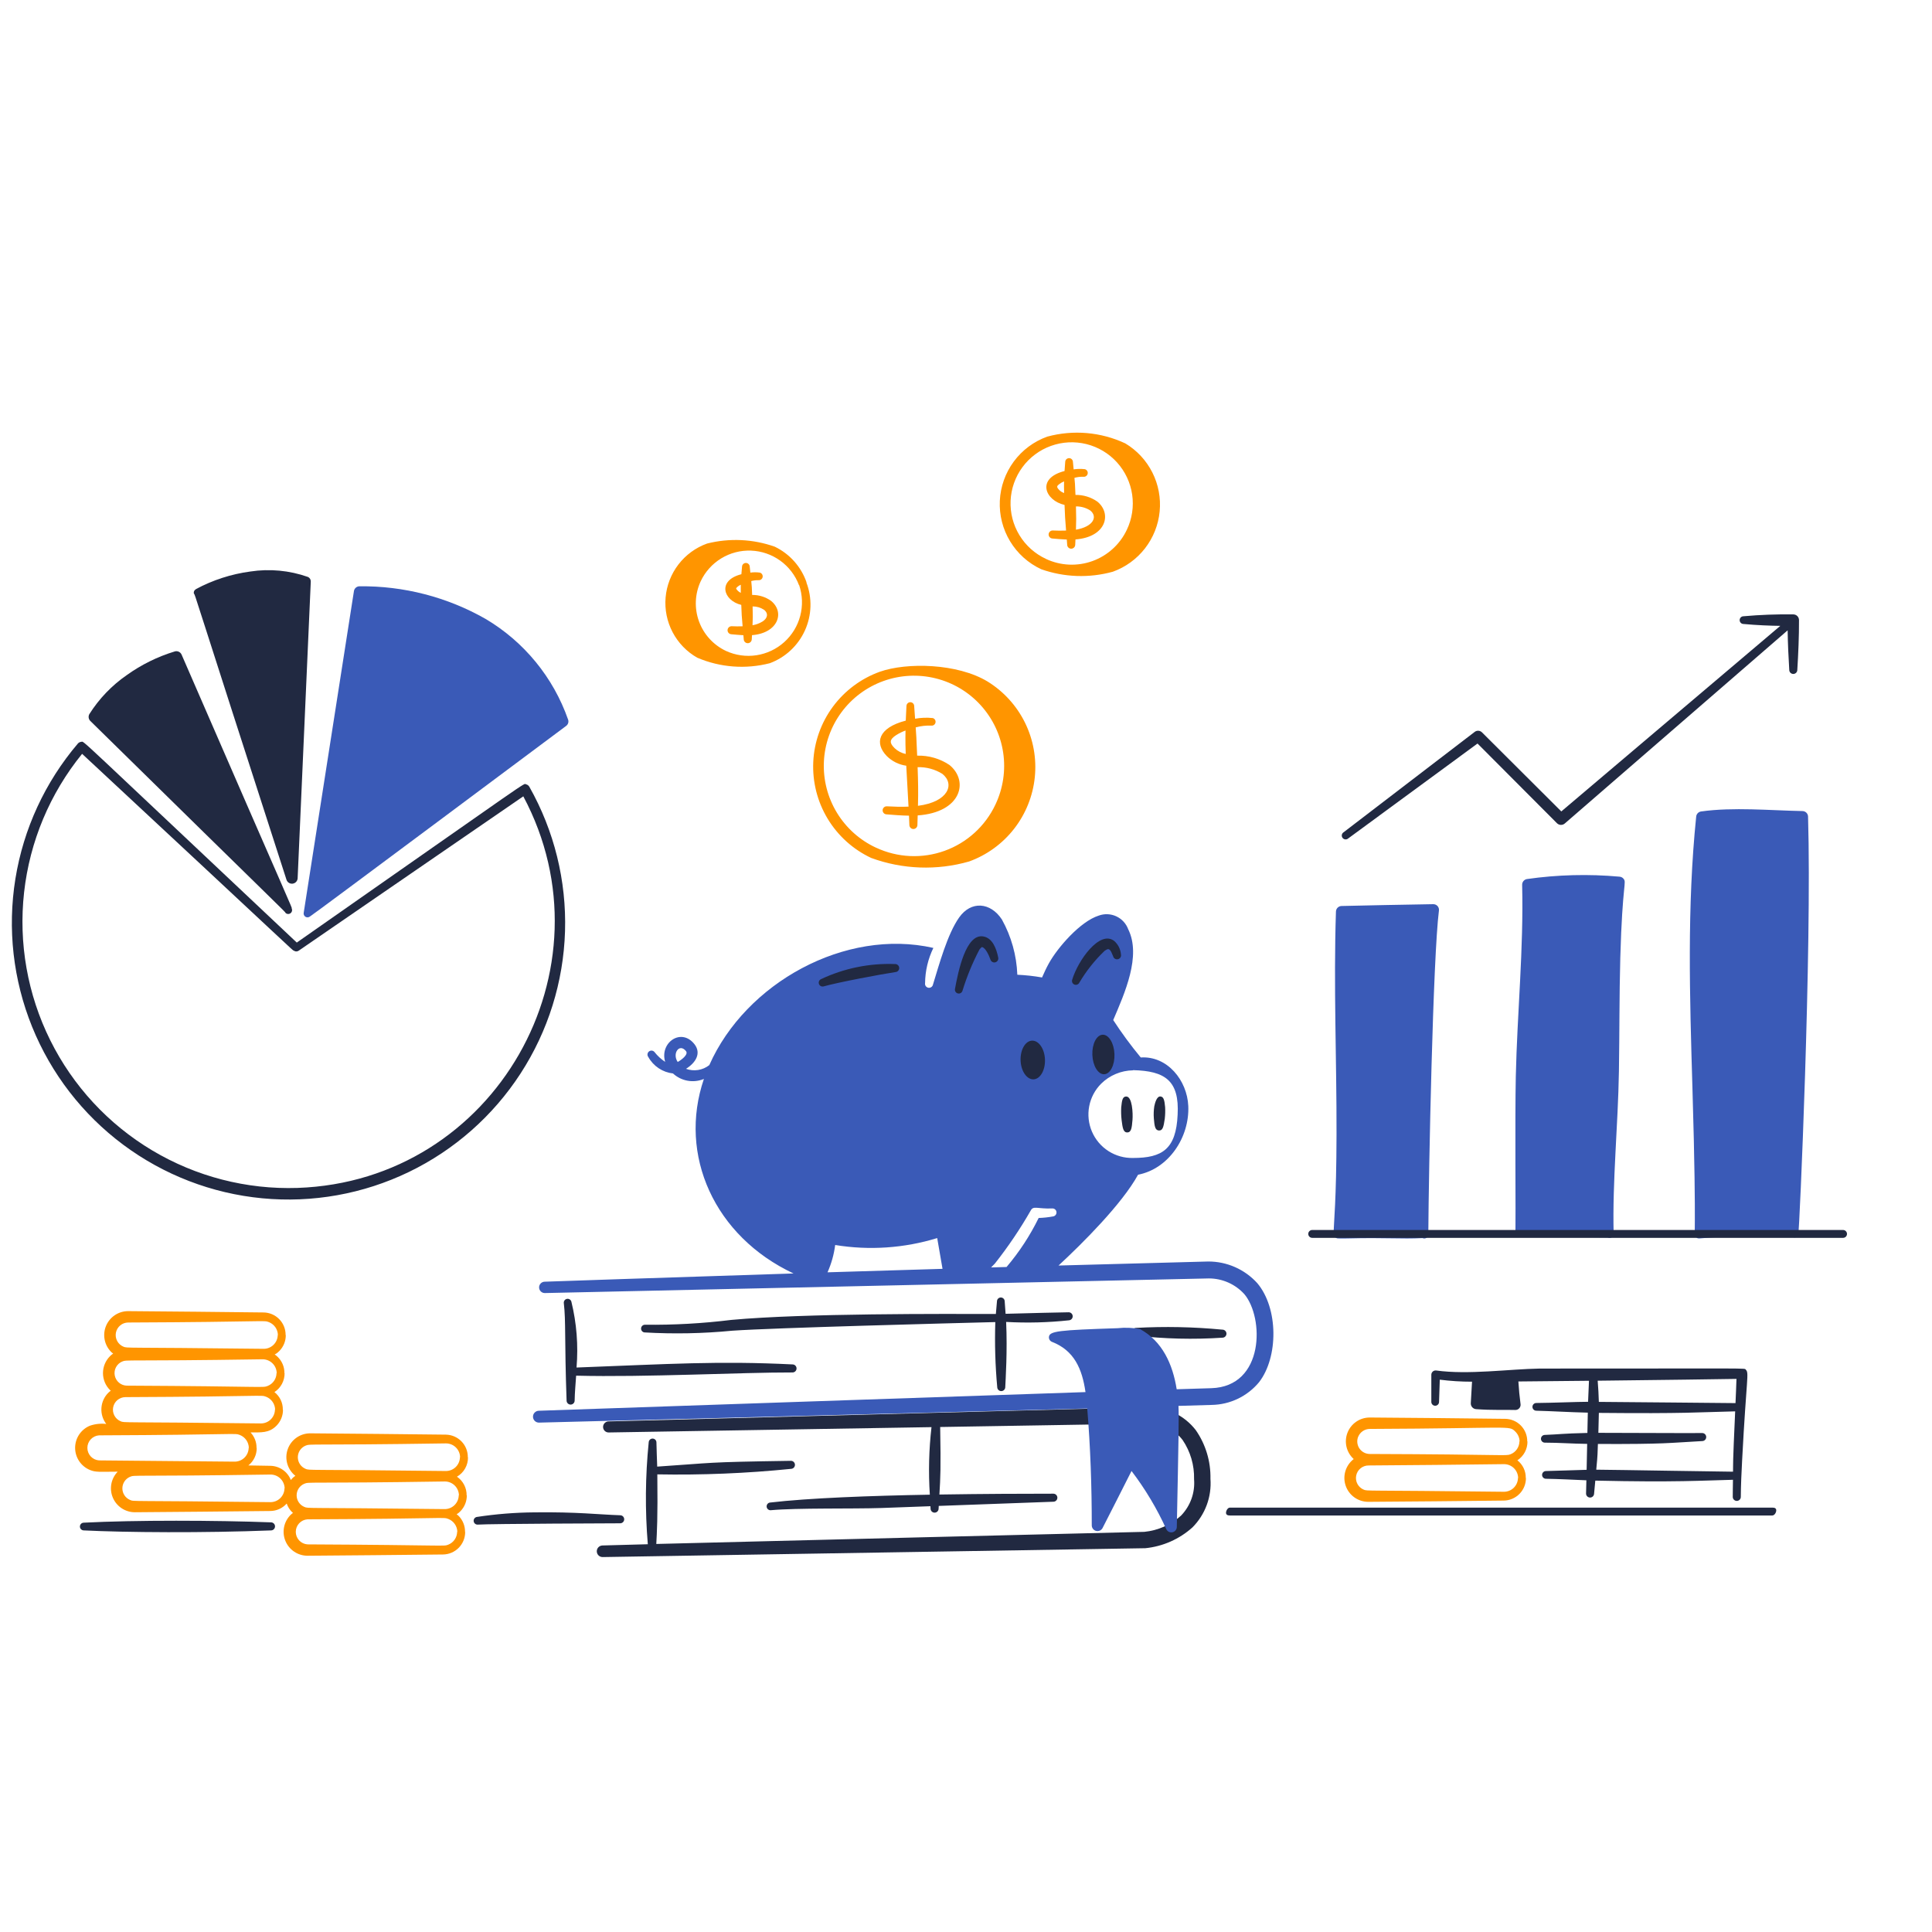 <svg width="616" height="616" viewBox="0 0 616 616" fill="none" xmlns="http://www.w3.org/2000/svg">
<path d="M362.144 425.841C371.314 426.898 380.561 427.122 389.772 426.509C390.112 426.507 390.437 426.37 390.676 426.128C390.915 425.887 391.048 425.56 391.046 425.22C391.043 424.88 390.907 424.555 390.665 424.316C390.423 424.078 390.096 423.945 389.757 423.947C380.585 423.065 371.36 422.878 362.16 423.386C361.852 423.411 361.565 423.55 361.356 423.776C361.146 424.002 361.028 424.298 361.026 424.606C361.024 424.915 361.138 425.212 361.345 425.441C361.552 425.67 361.837 425.812 362.144 425.841Z" fill="#212941"/>
<path d="M456.98 288.288C451.128 288.377 431.607 288.75 427.72 288.87C427.257 288.885 426.817 289.075 426.489 289.402C426.162 289.729 425.971 290.169 425.955 290.632C425.173 314.502 426.196 337.71 426.137 361.681C426.088 383.288 425.275 389.093 425.213 393.387C425.209 393.768 425.353 394.137 425.616 394.413C425.879 394.69 426.239 394.853 426.621 394.868C427.622 394.899 428.616 394.893 429.614 394.868C442.147 394.542 446.52 395.118 453.555 394.754C453.75 394.85 453.966 394.894 454.183 394.883C454.399 394.872 454.61 394.807 454.794 394.693C454.979 394.579 455.131 394.42 455.238 394.231C455.344 394.042 455.401 393.829 455.403 393.612C455.526 372.742 456.897 305.253 458.791 290.308C458.823 290.053 458.8 289.794 458.724 289.548C458.647 289.303 458.519 289.076 458.347 288.885C458.175 288.693 457.964 288.541 457.728 288.438C457.493 288.335 457.237 288.284 456.98 288.288Z" fill="#3A5AB7"/>
<path d="M517.607 280.135C517.449 279.952 517.255 279.803 517.037 279.697C516.82 279.591 516.583 279.531 516.341 279.519C506.506 278.627 496.601 278.883 486.825 280.28C486.395 280.357 486.007 280.586 485.731 280.925C485.455 281.264 485.31 281.691 485.322 282.128C485.828 302.41 483.739 323.12 483.299 343.214C483.012 356.341 483.299 389.17 483.188 392.438C483.102 395.13 489.114 394.191 493.592 394.32C496.201 394.397 508.86 394.508 512.574 394.536C512.772 394.649 512.996 394.707 513.224 394.705C513.451 394.703 513.674 394.641 513.87 394.524C514.065 394.408 514.227 394.241 514.337 394.042C514.447 393.842 514.502 393.617 514.496 393.39C514.068 376.592 515.891 359.011 516.178 341.581C516.375 329.508 516.286 317.465 516.615 305.425C517.274 281.327 518.747 281.46 517.607 280.135Z" fill="#3A5AB7"/>
<path d="M576.481 260.343C576.466 259.881 576.275 259.443 575.946 259.118C575.617 258.794 575.175 258.608 574.713 258.6C564.383 258.406 552.617 257.288 542.373 258.729C541.97 258.786 541.597 258.977 541.315 259.271C541.032 259.564 540.856 259.944 540.815 260.349C537.867 289.224 538.754 317.853 539.62 346.934C541.114 396.997 539.78 393.473 540.763 394.446C542.09 395.762 540.883 393.47 572.105 394.508V394.56C572.269 394.564 572.433 394.534 572.586 394.474C572.74 394.414 572.88 394.324 572.998 394.209C573.117 394.095 573.211 393.958 573.277 393.807C573.342 393.656 573.377 393.493 573.38 393.328C573.697 393.338 577.744 302.823 576.481 260.343Z" fill="#3A5AB7"/>
<path d="M573.595 197.714C573.595 197.475 573.548 197.238 573.456 197.017C573.365 196.796 573.23 196.595 573.061 196.426C572.892 196.257 572.691 196.123 572.469 196.032C572.248 195.941 572.011 195.894 571.772 195.894C566.476 195.819 561.179 196.017 555.904 196.489C555.577 196.489 555.263 196.618 555.032 196.849C554.801 197.08 554.672 197.394 554.672 197.721C554.672 198.047 554.801 198.361 555.032 198.592C555.263 198.823 555.577 198.953 555.904 198.953C560.336 199.353 564.321 199.51 567.635 199.547C553.932 211.149 501.723 255.372 497.809 258.717L472.516 233.504C472.215 233.204 471.816 233.023 471.393 232.993C470.969 232.963 470.549 233.086 470.209 233.341L428.216 265.496C427.989 265.702 427.848 265.986 427.819 266.291C427.79 266.596 427.876 266.901 428.06 267.146C428.244 267.392 428.513 267.559 428.814 267.617C429.115 267.675 429.427 267.618 429.688 267.458C429.688 267.458 469.06 238.574 471.093 237.068L496.423 262.478C496.748 262.802 497.184 262.992 497.644 263.01C498.103 263.028 498.552 262.872 498.902 262.573L569.973 200.973C570.025 204.999 570.241 209.597 570.49 213.601C570.49 213.941 570.625 214.267 570.866 214.507C571.106 214.747 571.432 214.882 571.772 214.882C572.112 214.882 572.438 214.747 572.678 214.507C572.918 214.267 573.053 213.941 573.053 213.601C573.367 208.568 573.623 202.744 573.595 197.714Z" fill="#212941"/>
<path d="M418.381 394.677H587.643C587.975 394.677 588.294 394.545 588.529 394.31C588.764 394.075 588.896 393.756 588.896 393.424C588.896 393.091 588.764 392.772 588.529 392.537C588.294 392.302 587.975 392.17 587.643 392.17H418.381C418.049 392.17 417.73 392.302 417.495 392.537C417.26 392.772 417.128 393.091 417.128 393.424C417.128 393.756 417.26 394.075 417.495 394.31C417.73 394.545 418.049 394.677 418.381 394.677Z" fill="#212941"/>
<path d="M302.721 243.899C299.682 241.864 296.084 240.828 292.428 240.933C292.182 234.853 292.139 234.326 291.96 231.924C293.592 231.468 295.287 231.277 296.98 231.36C297.285 231.382 297.586 231.29 297.827 231.102C298.067 230.915 298.229 230.644 298.282 230.344C298.334 230.043 298.274 229.734 298.111 229.475C297.949 229.217 297.696 229.028 297.402 228.946C295.523 228.746 293.625 228.819 291.766 229.161C291.664 227.818 291.553 226.472 291.479 225.126C291.479 224.8 291.35 224.486 291.119 224.255C290.888 224.024 290.574 223.894 290.247 223.894C289.921 223.894 289.607 224.024 289.376 224.255C289.145 224.486 289.015 224.8 289.015 225.126C288.935 226.666 288.855 228.206 288.791 229.765C279.892 232.069 278.796 237.006 282.738 241.059C284.421 242.732 286.601 243.813 288.951 244.139C289.148 247.835 289.453 253.034 289.675 257.186C287.334 257.288 284.984 257.211 282.788 257.088C282.448 257.065 282.114 257.178 281.857 257.401C281.601 257.625 281.445 257.942 281.422 258.281C281.399 258.62 281.512 258.955 281.736 259.211C281.959 259.467 282.276 259.624 282.615 259.647C284.913 259.829 287.368 260.038 289.825 260.066C289.887 261.326 289.93 262.367 289.946 263.038C289.946 263.378 290.081 263.704 290.321 263.944C290.561 264.184 290.887 264.319 291.227 264.319C291.567 264.319 291.893 264.184 292.133 263.944C292.373 263.704 292.508 263.378 292.508 263.038C292.527 262.019 292.564 261.005 292.594 259.989C306.541 259.028 309.002 249.009 302.721 243.899ZM285.264 238.568C283.65 236.969 283.388 235.882 285.806 234.336C286.726 233.766 287.701 233.29 288.717 232.916C288.717 233.276 288.612 235.956 288.784 240.397C287.463 240.127 286.244 239.494 285.264 238.568ZM292.681 256.927C292.804 252.397 292.742 249.28 292.57 244.607C295.347 244.525 298.088 245.263 300.448 246.73C304.551 249.997 302.373 255.686 292.681 256.927Z" fill="#FF9500"/>
<path d="M245.864 191.594C244.102 190.332 241.983 189.664 239.815 189.688C239.698 187.018 239.744 187.359 239.532 185.271C240.284 185.062 241.064 184.967 241.845 184.988C242.151 185.014 242.457 184.924 242.701 184.736C242.944 184.548 243.109 184.275 243.162 183.972C243.215 183.669 243.152 183.357 242.987 183.097C242.821 182.838 242.564 182.65 242.267 182.57C241.265 182.431 240.25 182.431 239.248 182.57C239.18 181.954 239.107 181.338 239.051 180.722C239.051 180.395 238.921 180.082 238.69 179.851C238.459 179.62 238.146 179.49 237.819 179.49C237.492 179.49 237.179 179.62 236.948 179.851C236.717 180.082 236.587 180.395 236.587 180.722C236.517 181.511 236.45 182.298 236.384 183.084C228.588 185.071 230.621 191.49 236.347 192.866C236.489 196.131 236.452 196.196 236.778 199.686C235.598 199.732 234.428 199.719 233.319 199.667C232.983 199.65 232.655 199.766 232.403 199.989C232.152 200.212 231.998 200.525 231.976 200.86C231.953 201.196 232.063 201.527 232.282 201.782C232.501 202.037 232.812 202.195 233.147 202.224C234.379 202.334 235.7 202.464 237.021 202.532C237.058 202.95 237.101 203.372 237.132 203.794C237.132 204.134 237.267 204.46 237.508 204.7C237.748 204.941 238.074 205.076 238.414 205.076C238.753 205.076 239.079 204.941 239.32 204.7C239.56 204.46 239.695 204.134 239.695 203.794L239.769 202.513C248.029 201.882 250.352 195.272 245.864 191.594ZM235.287 188.41C234.502 187.646 234.718 187.553 234.868 187.366C235.243 186.971 235.695 186.656 236.196 186.442C236.171 187.304 236.196 188.166 236.196 189.026C235.861 188.873 235.554 188.665 235.287 188.41ZM243.111 198.17C242.136 198.76 241.058 199.162 239.935 199.353C240.04 196.904 240.049 196.464 239.96 193.353C241.248 193.343 242.511 193.711 243.591 194.413C245.168 195.672 244.641 197.2 243.111 198.17Z" fill="#FF9500"/>
<path d="M349.888 159.938C347.844 158.505 345.399 157.756 342.903 157.801C342.73 153.655 342.749 154.225 342.573 152.358C343.519 152.089 344.502 151.973 345.484 152.016C345.791 152.042 346.096 151.952 346.34 151.764C346.584 151.576 346.748 151.304 346.801 151.001C346.854 150.697 346.791 150.385 346.626 150.126C346.46 149.866 346.203 149.678 345.906 149.599C344.713 149.461 343.508 149.481 342.321 149.657C342.241 148.875 342.157 148.096 342.096 147.307C342.096 146.98 341.966 146.667 341.735 146.436C341.504 146.205 341.191 146.075 340.864 146.075C340.537 146.075 340.224 146.205 339.993 146.436C339.762 146.667 339.632 146.98 339.632 147.307C339.561 148.268 339.487 149.223 339.419 150.181C330.247 152.54 333.259 159.618 339.419 160.988C339.589 164.992 339.558 165.011 339.909 169.163C338.471 169.218 337.038 169.209 335.689 169.141C335.354 169.124 335.025 169.24 334.773 169.463C334.522 169.686 334.369 169.999 334.346 170.335C334.323 170.67 334.433 171.001 334.652 171.256C334.871 171.511 335.182 171.669 335.517 171.698C336.992 171.824 338.557 171.972 340.137 172.027C340.177 172.575 340.226 173.121 340.26 173.669C340.26 174.009 340.395 174.335 340.635 174.575C340.876 174.815 341.202 174.95 341.541 174.95C341.881 174.95 342.207 174.815 342.447 174.575C342.688 174.335 342.823 174.009 342.823 173.669C342.853 173.108 342.878 172.551 342.906 171.993C352.734 171.248 354.567 163.77 349.888 159.938ZM337.781 156.279C336.746 155.266 337.011 154.949 337.59 154.471C338.1 154.063 338.664 153.726 339.265 153.47C339.228 154.838 339.247 155.565 339.29 157.2C338.722 157.009 338.203 156.695 337.771 156.279H337.781ZM343.054 168.889C343.155 165.987 343.161 165.057 343.054 161.466C344.668 161.438 346.256 161.888 347.615 162.759C350.085 164.74 348.604 167.931 343.044 168.889H343.054Z" fill="#FF9500"/>
<path d="M314.878 217.297C305.278 211.476 289.117 211.137 280.493 214.189C274.512 216.352 269.306 220.239 265.534 225.36C261.762 230.481 259.593 236.605 259.301 242.959C259.01 249.312 260.609 255.609 263.896 261.054C267.184 266.499 272.012 270.846 277.77 273.547C287.801 277.22 298.739 277.614 309.008 274.671C314.666 272.615 319.631 269.006 323.333 264.258C327.034 259.51 329.322 253.814 329.935 247.825C330.548 241.836 329.461 235.795 326.797 230.396C324.134 224.996 320.003 220.456 314.878 217.297ZM279.307 270.273C274.139 267.875 269.801 263.995 266.842 259.126C263.883 254.258 262.437 248.62 262.688 242.928C262.938 237.237 264.874 231.748 268.25 227.158C271.626 222.569 276.289 219.085 281.647 217.151C287.006 215.216 292.818 214.916 298.347 216.291C303.876 217.665 308.872 220.651 312.701 224.869C316.53 229.088 319.02 234.349 319.854 239.985C320.688 245.621 319.829 251.377 317.385 256.524C314.154 263.392 308.329 268.696 301.189 271.272C294.05 273.849 286.179 273.486 279.307 270.264V270.273Z" fill="#FF9500"/>
<path d="M358.789 141.372C351.011 137.732 342.194 136.968 333.906 139.216C329.641 140.749 325.927 143.513 323.235 147.159C320.543 150.805 318.994 155.169 318.785 159.696C318.576 164.223 319.716 168.711 322.06 172.589C324.404 176.468 327.848 179.563 331.953 181.483C339.313 184.088 347.295 184.369 354.819 182.287C358.869 180.827 362.422 178.248 365.065 174.849C367.707 171.449 369.33 167.37 369.746 163.085C370.162 158.8 369.353 154.485 367.414 150.641C365.474 146.798 362.483 143.583 358.789 141.372ZM333.49 178.196C329.984 176.57 327.041 173.939 325.034 170.637C323.027 167.334 322.047 163.51 322.218 159.649C322.389 155.789 323.704 152.066 325.995 148.954C328.287 145.842 331.451 143.482 335.087 142.172C338.723 140.863 342.666 140.664 346.416 141.6C350.165 142.537 353.551 144.566 356.145 147.432C358.738 150.297 360.421 153.868 360.98 157.692C361.539 161.516 360.949 165.419 359.285 168.907C357.095 173.558 353.148 177.149 348.311 178.893C343.475 180.636 338.145 180.389 333.49 178.206V178.196Z" fill="#FF9500"/>
<path d="M257.109 185.702L257.161 185.684C256.307 183.214 254.972 180.937 253.234 178.985C251.496 177.033 249.389 175.444 247.034 174.31C240.092 171.854 232.578 171.504 225.437 173.305C221.822 174.609 218.656 176.922 216.314 179.969C213.973 183.016 212.553 186.67 212.223 190.499C211.893 194.328 212.667 198.171 214.453 201.573C216.239 204.976 218.963 207.796 222.302 209.699C229.613 212.823 237.752 213.441 245.451 211.457C247.914 210.54 250.171 209.145 252.092 207.351C254.013 205.558 255.56 203.402 256.644 201.008C257.728 198.614 258.327 196.028 258.407 193.402C258.486 190.775 258.045 188.158 257.109 185.702ZM231.477 207.546C227.471 205.662 224.373 202.269 222.861 198.107C221.349 193.946 221.545 189.356 223.408 185.339C224.83 182.309 227.113 179.765 229.973 178.025C232.833 176.286 236.143 175.429 239.487 175.56C242.832 175.692 246.064 176.806 248.779 178.765C251.493 180.723 253.57 183.438 254.75 186.571L254.802 186.553C255.873 189.715 255.993 193.122 255.149 196.352C254.304 199.582 252.532 202.493 250.05 204.727C247.568 206.96 244.487 208.418 241.186 208.919C237.885 209.42 234.51 208.942 231.477 207.546Z" fill="#FF9500"/>
<path d="M252.723 435.032C229.029 433.87 213.811 434.887 183.824 436.023C184.415 428.975 183.858 421.878 182.176 415.008C182.092 414.713 181.901 414.459 181.639 414.297C181.378 414.136 181.066 414.077 180.763 414.134C180.461 414.191 180.191 414.358 180.007 414.604C179.822 414.849 179.735 415.155 179.764 415.461C180.46 421.353 179.955 426.94 180.654 446.631C180.674 446.96 180.819 447.27 181.06 447.495C181.302 447.72 181.62 447.843 181.95 447.84C182.28 447.836 182.596 447.706 182.833 447.476C183.069 447.245 183.208 446.933 183.22 446.603C183.257 443.954 183.528 441.296 183.694 438.62C205.63 439.183 236.67 437.542 252.656 437.594C252.995 437.603 253.325 437.477 253.571 437.243C253.818 437.009 253.962 436.686 253.971 436.347C253.98 436.007 253.853 435.677 253.619 435.431C253.385 435.184 253.063 435.04 252.723 435.032Z" fill="#212941"/>
<path d="M340.699 418.409C339.251 418.409 326.749 418.717 320.623 418.892C320.525 417.574 320.42 416.259 320.337 414.938C320.34 414.611 320.214 414.296 319.986 414.062C319.757 413.829 319.445 413.695 319.119 413.692C318.792 413.688 318.477 413.814 318.243 414.043C318.01 414.271 317.876 414.583 317.873 414.91C317.756 416.259 317.632 417.605 317.522 418.951C301.114 418.926 256.538 418.695 233.188 420.839C224.038 421.97 214.823 422.484 205.604 422.379C205.296 422.386 205.002 422.508 204.78 422.721C204.558 422.933 204.424 423.222 204.403 423.529C204.383 423.835 204.478 424.139 204.67 424.379C204.862 424.62 205.136 424.779 205.44 424.827C214.783 425.37 224.154 425.188 233.468 424.282C247.128 423.34 303.692 421.886 317.343 421.532C317.124 428.453 317.329 435.38 317.959 442.276C317.963 442.615 318.103 442.94 318.346 443.177C318.59 443.414 318.917 443.544 319.257 443.54C319.597 443.535 319.921 443.396 320.158 443.153C320.395 442.909 320.526 442.582 320.521 442.242C320.617 439.975 321.23 430.723 320.796 421.483C327.495 421.859 334.215 421.685 340.886 420.962C341.215 420.924 341.515 420.76 341.726 420.506C341.936 420.251 342.04 419.925 342.016 419.595C341.992 419.266 341.841 418.959 341.596 418.737C341.35 418.516 341.029 418.399 340.699 418.409Z" fill="#212941"/>
<path d="M381.267 455.985C379.5 453.697 377.23 451.846 374.634 450.575C372.037 449.303 369.183 448.645 366.292 448.651L194.074 453.2C193.837 453.197 193.602 453.241 193.382 453.33C193.162 453.42 192.963 453.553 192.796 453.721C192.629 453.889 192.497 454.089 192.409 454.309C192.321 454.529 192.278 454.765 192.283 455.002C192.288 455.239 192.341 455.473 192.438 455.689C192.535 455.905 192.675 456.1 192.849 456.261C193.023 456.422 193.228 456.546 193.451 456.626C193.674 456.706 193.911 456.741 194.148 456.727L296.999 455.03C296.176 462.178 295.999 469.385 296.469 476.565C277.681 476.904 257.969 477.609 245.436 479.082C245.132 479.139 244.861 479.308 244.676 479.556C244.491 479.804 244.407 480.113 244.439 480.421C244.471 480.728 244.618 481.013 244.85 481.217C245.082 481.421 245.383 481.531 245.692 481.524C254.113 480.748 271.952 481.121 280.97 480.813L296.663 480.24C296.663 480.505 296.688 480.745 296.703 481.013C296.703 481.353 296.838 481.679 297.078 481.919C297.318 482.159 297.644 482.294 297.984 482.294C298.324 482.294 298.65 482.159 298.89 481.919C299.13 481.679 299.265 481.353 299.265 481.013C299.265 480.705 299.296 480.434 299.312 480.147L335.862 478.811C336.202 478.808 336.527 478.67 336.765 478.428C337.003 478.185 337.135 477.858 337.133 477.519C337.13 477.179 336.992 476.854 336.75 476.616C336.507 476.377 336.18 476.245 335.84 476.248C326.785 476.248 313.529 476.291 299.521 476.516C299.851 470.904 300.002 468.397 299.768 454.987L366.477 453.884C368.527 453.898 370.547 454.38 372.384 455.291C374.22 456.203 375.825 457.521 377.076 459.145C379.559 462.821 380.832 467.181 380.716 471.616C380.892 473.74 380.611 475.876 379.893 477.883C379.174 479.889 378.035 481.719 376.552 483.249C373.312 486.171 369.223 487.98 364.882 488.414C363.123 488.451 229.442 491.731 209.252 492.279C209.443 488.546 209.745 484.358 209.582 470.088C223.834 470.347 238.089 469.759 252.271 468.326C252.602 468.303 252.911 468.153 253.134 467.906C253.356 467.66 253.474 467.337 253.463 467.005C253.451 466.673 253.312 466.359 253.074 466.128C252.835 465.897 252.516 465.767 252.185 465.767C223.849 466.192 228.182 466.383 209.545 467.615C209.471 465.058 209.336 462.52 209.299 459.967C209.314 459.64 209.198 459.321 208.978 459.079C208.758 458.838 208.45 458.693 208.124 458.678C207.797 458.663 207.478 458.778 207.236 458.999C206.994 459.219 206.85 459.526 206.835 459.853C205.747 470.659 205.652 481.542 206.548 492.366L192.091 492.76C191.848 492.765 191.609 492.817 191.386 492.915C191.164 493.012 190.963 493.152 190.795 493.327C190.627 493.502 190.495 493.709 190.406 493.935C190.318 494.161 190.275 494.402 190.28 494.645C190.285 494.888 190.337 495.127 190.434 495.349C190.532 495.572 190.672 495.773 190.847 495.941C191.022 496.109 191.229 496.241 191.455 496.329C191.681 496.418 191.922 496.461 192.165 496.456L365.184 493.632C370.769 493.069 376.03 490.743 380.205 486.991C382.216 484.968 383.77 482.537 384.759 479.861C385.749 477.185 386.151 474.328 385.94 471.483C386.056 465.954 384.421 460.529 381.267 455.985Z" fill="#212941"/>
<path d="M26.713 487.955C39.957 488.62 65.072 488.805 86.465 487.955C86.795 487.939 87.105 487.797 87.333 487.558C87.56 487.319 87.687 487.002 87.687 486.672C87.687 486.343 87.56 486.025 87.333 485.787C87.105 485.548 86.795 485.406 86.465 485.389C68.934 484.727 43.102 484.644 26.713 485.491C26.552 485.491 26.392 485.523 26.242 485.585C26.093 485.647 25.957 485.738 25.842 485.852C25.728 485.966 25.637 486.102 25.575 486.252C25.513 486.401 25.481 486.561 25.481 486.723C25.481 486.885 25.513 487.045 25.575 487.195C25.637 487.344 25.728 487.48 25.842 487.594C25.957 487.709 26.093 487.799 26.242 487.861C26.392 487.923 26.552 487.955 26.713 487.955Z" fill="#212941"/>
<path d="M392.146 483.2H565.063C565.771 483.2 566.341 482.276 566.338 481.558C566.335 480.84 565.759 480.686 565.051 480.689H392.136C391.459 480.689 390.904 481.657 390.904 482.334C390.904 483.012 391.468 483.203 392.146 483.2Z" fill="#212941"/>
<path d="M94.627 300.528C172.08 246.4 166.681 249.834 167.744 250.078C167.957 250.127 168.158 250.22 168.334 250.351C168.51 250.482 168.657 250.648 168.766 250.838C176.706 264.879 180.644 280.828 180.151 296.95C179.659 313.072 174.755 328.751 165.972 342.281C157.19 355.81 144.866 366.673 130.341 373.687C115.816 380.7 99.645 383.597 83.589 382.061C67.532 380.525 52.204 374.616 39.272 364.976C26.339 355.335 16.298 342.334 10.24 327.385C4.182 312.436 2.339 296.112 4.911 280.188C7.484 264.265 14.374 249.351 24.831 237.071C24.97 236.91 25.138 236.779 25.328 236.685C25.517 236.591 25.723 236.536 25.934 236.522C26.978 236.464 22.515 232.632 94.627 300.528ZM26.18 240.354C15.907 252.992 9.485 268.318 7.682 284.505C5.878 300.692 8.769 317.056 16.009 331.646C23.249 346.235 34.533 358.434 48.515 366.787C62.497 375.14 78.586 379.295 94.865 378.757C157.934 376.601 196.166 308.841 166.85 253.906L95.197 303.146C94.954 303.306 94.666 303.381 94.376 303.36C94.086 303.34 93.81 303.224 93.593 303.032C93.593 303.343 94.735 304.135 26.18 240.354Z" fill="#212941"/>
<path d="M90.989 291.02C91.193 291.241 91.471 291.38 91.77 291.41C92.069 291.44 92.369 291.36 92.613 291.185C92.857 291.01 93.029 290.751 93.096 290.458C93.162 290.165 93.12 289.858 92.976 289.594C93.284 289.594 93.783 291.334 57.892 208.704C57.712 208.299 57.39 207.974 56.987 207.791C56.584 207.607 56.128 207.578 55.705 207.709C50.229 209.375 45.062 211.925 40.41 215.258C35.639 218.558 31.583 222.787 28.487 227.692C28.294 228.039 28.219 228.439 28.275 228.833C28.33 229.226 28.513 229.59 28.795 229.87C91.932 291.91 90.989 290.712 90.989 291.02ZM55.261 211.661C46.099 214.708 38.114 220.533 32.414 228.327C35.522 231.434 80.862 277.151 87.78 284.195C83.668 275.121 57.118 215.88 55.246 211.661H55.261Z" fill="#212941"/>
<path d="M62.47 187.88C62.204 188.007 61.995 188.227 61.881 188.499C61.767 188.77 61.758 189.074 61.854 189.352C62.162 189.352 61.238 187.338 91.351 280.52C91.487 280.922 91.758 281.264 92.119 281.487C92.479 281.71 92.906 281.801 93.326 281.743C93.746 281.685 94.133 281.483 94.42 281.171C94.707 280.859 94.876 280.457 94.899 280.034L99.088 185.438C99.105 185.124 99.025 184.813 98.86 184.546C98.695 184.279 98.452 184.069 98.164 183.944C92.281 181.874 85.979 181.282 79.813 182.222C73.75 183.032 67.882 184.928 62.491 187.818L62.47 187.88ZM95.922 186.432C85.449 183.477 74.244 184.623 64.586 189.636C66.206 194.354 88.819 261.326 91.711 270.051C92.232 258.945 95.694 190.627 95.922 186.426V186.432Z" fill="#212941"/>
<path d="M181.123 229.408C176.407 215.964 167.103 204.612 154.847 197.348C142.579 190.354 128.667 186.759 114.545 186.934C114.132 186.955 113.738 187.116 113.43 187.392C113.122 187.668 112.917 188.041 112.851 188.45C112.851 188.45 96.835 290.94 96.835 291.014C96.785 291.259 96.811 291.513 96.909 291.743C97.007 291.973 97.172 292.168 97.384 292.301C97.595 292.435 97.842 292.501 98.091 292.491C98.341 292.481 98.582 292.396 98.782 292.246C99.09 292.246 180.223 231.665 180.531 231.434C180.834 231.205 181.056 230.884 181.162 230.519C181.269 230.154 181.255 229.764 181.123 229.408Z" fill="#3A5AB7"/>
<path d="M483.804 465.61C484.803 464.958 485.622 464.064 486.183 463.011C486.745 461.959 487.031 460.781 487.016 459.588H486.949C486.96 458.653 486.787 457.725 486.44 456.857C486.092 455.988 485.577 455.197 484.924 454.528C484.271 453.858 483.492 453.324 482.633 452.956C481.773 452.588 480.849 452.392 479.914 452.381C474.647 452.289 441.99 451.975 436.723 451.959C435.187 451.959 433.686 452.424 432.419 453.293C431.152 454.163 430.178 455.395 429.625 456.829C429.073 458.263 428.967 459.831 429.323 461.326C429.679 462.82 430.48 464.172 431.62 465.203C430.358 466.171 429.432 467.51 428.971 469.031C428.509 470.553 428.537 472.18 429.049 473.685C429.56 475.191 430.531 476.498 431.824 477.422C433.118 478.347 434.668 478.843 436.258 478.841C440.592 478.841 473.249 478.533 479.446 478.444C481.342 478.425 483.153 477.653 484.481 476.3C485.81 474.946 486.546 473.121 486.53 471.225H486.474C486.496 470.146 486.266 469.076 485.802 468.102C485.339 467.127 484.655 466.274 483.804 465.61ZM433.061 458.064C433.364 457.337 433.874 456.716 434.528 456.277C435.182 455.839 435.951 455.603 436.739 455.6C482.452 455.412 481.051 454.435 483.105 456.41C483.537 456.821 483.883 457.313 484.124 457.859C484.365 458.404 484.496 458.992 484.509 459.588H484.454C484.441 460.474 484.165 461.336 483.661 462.064C483.157 462.792 482.448 463.354 481.623 463.679C480.083 464.295 480.391 463.725 436.739 463.586C436.083 463.584 435.437 463.42 434.859 463.11C434.282 462.8 433.789 462.352 433.424 461.807C433.06 461.261 432.835 460.635 432.77 459.982C432.704 459.329 432.8 458.671 433.049 458.064H433.061ZM483.989 471.24C483.98 471.826 483.857 472.404 483.624 472.943C483.392 473.481 483.056 473.968 482.636 474.376C482.215 474.784 481.719 475.105 481.174 475.321C480.629 475.537 480.047 475.644 479.461 475.635C433.948 475.09 436.086 475.487 434.746 474.93C433.904 474.566 433.214 473.924 432.788 473.112C432.363 472.3 432.23 471.366 432.41 470.468C432.59 469.569 433.073 468.759 433.779 468.174C434.484 467.588 435.369 467.263 436.286 467.251C441.55 467.251 474.21 466.919 479.474 466.829C480.664 466.81 481.814 467.263 482.671 468.09C483.528 468.916 484.022 470.049 484.044 471.24H483.989Z" fill="#FF9500"/>
<path d="M149.214 464.63H149.158C149.17 463.695 148.997 462.767 148.65 461.899C148.303 461.03 147.789 460.239 147.136 459.57C146.483 458.9 145.704 458.366 144.845 457.998C143.985 457.63 143.061 457.434 142.126 457.423C136.86 457.343 104.202 457.026 98.936 457.004C97.355 456.997 95.812 457.483 94.521 458.394C93.23 459.305 92.255 460.595 91.731 462.087C91.208 463.578 91.163 465.195 91.602 466.713C92.041 468.231 92.942 469.574 94.18 470.556C93.617 470.908 93.127 471.366 92.739 471.905C92.223 470.581 91.324 469.44 90.156 468.631C88.989 467.821 87.606 467.378 86.184 467.359C84.21 467.328 81.826 467.285 79.187 467.239C80.031 466.575 80.71 465.725 81.172 464.756C81.634 463.786 81.865 462.723 81.848 461.649H81.792C81.826 459.819 81.14 458.05 79.883 456.721C83.234 456.678 85.787 456.998 88.199 454.522C89.518 453.17 90.248 451.35 90.228 449.461H90.176C90.195 448.383 89.964 447.315 89.499 446.341C89.035 445.368 88.35 444.516 87.5 443.853C88.506 443.202 89.33 442.307 89.896 441.251C90.462 440.196 90.751 439.014 90.737 437.816H90.684C90.712 435.939 89.993 434.127 88.685 432.78C87.093 431.126 87.262 432.608 89.086 430.732C90.407 429.381 91.139 427.561 91.119 425.671H91.063C91.075 424.736 90.902 423.808 90.555 422.939C90.208 422.071 89.693 421.279 89.04 420.61C88.386 419.94 87.607 419.406 86.748 419.038C85.888 418.67 84.964 418.475 84.028 418.464C78.765 418.384 46.104 418.064 40.841 418.042C39.334 418.045 37.862 418.495 36.61 419.333C35.358 420.172 34.382 421.363 33.806 422.755C33.229 424.147 33.078 425.679 33.37 427.157C33.663 428.635 34.387 429.994 35.451 431.061C36.331 431.945 36.338 431.148 35.063 432.417C33.635 433.847 32.833 435.785 32.833 437.807C32.833 439.828 33.635 441.766 35.063 443.197C35.488 443.619 35.463 443.141 34.548 444.056C33.245 445.351 32.459 447.076 32.336 448.909C32.213 450.741 32.762 452.556 33.88 454.014C32.114 453.811 30.325 454.005 28.644 454.583C27.254 455.164 26.067 456.143 25.232 457.396C24.397 458.65 23.951 460.123 23.951 461.629C23.951 463.135 24.397 464.608 25.232 465.861C26.067 467.115 27.254 468.094 28.644 468.674C30.535 469.457 31.558 469.25 37.527 469.229C36.484 470.303 35.781 471.661 35.505 473.132C35.229 474.604 35.392 476.124 35.974 477.503C36.556 478.882 37.531 480.06 38.778 480.889C40.024 481.718 41.487 482.162 42.984 482.165C47.318 482.143 79.978 481.857 86.175 481.767C87.166 481.761 88.144 481.546 89.046 481.136C89.948 480.726 90.754 480.131 91.411 479.39C91.771 480.436 92.368 481.385 93.158 482.162C93.583 482.584 93.558 482.106 92.643 483.018C91.581 484.086 90.859 485.445 90.568 486.922C90.276 488.4 90.429 489.931 91.006 491.322C91.583 492.713 92.558 493.903 93.81 494.741C95.062 495.579 96.533 496.028 98.039 496.031C102.373 496.009 135.03 495.723 141.23 495.634C142.169 495.625 143.098 495.431 143.962 495.063C144.826 494.696 145.61 494.161 146.268 493.491C146.925 492.821 147.445 492.027 147.796 491.156C148.147 490.285 148.323 489.353 148.314 488.414H148.271C148.298 486.537 147.579 484.726 146.272 483.378C145.274 482.34 145.348 483.341 146.802 481.838C147.456 481.17 147.973 480.38 148.321 479.512C148.67 478.644 148.845 477.716 148.835 476.781H148.779C148.797 475.612 148.525 474.457 147.987 473.418C147.45 472.38 146.664 471.491 145.699 470.83C146.785 470.204 147.683 469.299 148.301 468.209C148.919 467.119 149.234 465.883 149.214 464.63ZM40.838 421.67C85.233 421.489 84.028 420.876 85.729 421.547C86.561 421.871 87.279 422.434 87.791 423.166C88.303 423.898 88.587 424.766 88.605 425.659H88.553C88.535 426.842 88.048 427.97 87.199 428.795C86.35 429.62 85.209 430.074 84.025 430.057C38.688 429.512 40.671 429.919 39.307 429.352C38.464 428.989 37.772 428.349 37.345 427.537C36.919 426.725 36.784 425.791 36.963 424.892C37.142 423.992 37.625 423.181 38.33 422.595C39.035 422.009 39.92 421.682 40.838 421.67ZM38.931 434.123C40.554 433.445 39.476 434.077 83.647 433.396C84.237 433.385 84.823 433.49 85.373 433.705C85.922 433.92 86.424 434.242 86.85 434.651C87.275 435.06 87.615 435.549 87.852 436.09C88.088 436.631 88.215 437.213 88.227 437.803H88.171C88.157 438.689 87.881 439.551 87.377 440.28C86.873 441.009 86.165 441.571 85.341 441.897C83.69 442.55 84.918 442.026 40.456 441.801C39.54 441.786 38.658 441.458 37.955 440.872C37.252 440.285 36.772 439.476 36.593 438.578C36.415 437.68 36.55 436.748 36.975 435.937C37.401 435.127 38.091 434.486 38.931 434.123ZM39.947 445.46C84.355 445.282 83.132 444.666 84.841 445.337C85.674 445.661 86.392 446.224 86.904 446.956C87.416 447.688 87.7 448.556 87.718 449.449H87.663C87.655 450.035 87.531 450.614 87.3 451.152C87.068 451.69 86.732 452.177 86.312 452.586C85.892 452.994 85.395 453.316 84.851 453.532C84.306 453.749 83.724 453.856 83.138 453.847C37.801 453.302 39.784 453.709 38.42 453.139C37.579 452.775 36.889 452.135 36.464 451.324C36.038 450.513 35.904 449.581 36.082 448.683C36.261 447.785 36.742 446.975 37.446 446.388C38.149 445.802 39.032 445.475 39.947 445.46ZM31.57 465.634C30.561 465.56 29.619 465.107 28.93 464.367C28.242 463.626 27.86 462.652 27.86 461.641C27.86 460.63 28.242 459.656 28.93 458.916C29.619 458.175 30.561 457.722 31.57 457.648C76.008 457.463 74.758 456.856 76.461 457.522C77.294 457.845 78.012 458.409 78.525 459.14C79.037 459.872 79.321 460.74 79.341 461.633H79.285C79.277 462.22 79.153 462.798 78.921 463.336C78.689 463.875 78.353 464.362 77.933 464.77C77.512 465.179 77.015 465.5 76.471 465.717C75.926 465.933 75.344 466.04 74.758 466.032C68.561 465.958 35.903 465.656 31.57 465.634ZM90.706 474.551C90.688 475.734 90.201 476.862 89.352 477.686C88.503 478.51 87.361 478.963 86.178 478.946C40.53 478.398 42.83 478.811 41.46 478.241C40.736 477.934 40.118 477.421 39.684 476.765C39.249 476.109 39.018 475.34 39.018 474.554C39.018 473.768 39.249 472.999 39.684 472.343C40.118 471.687 40.736 471.174 41.46 470.867C43.058 470.205 41.657 470.821 86.175 470.143C86.765 470.132 87.352 470.237 87.902 470.452C88.451 470.668 88.953 470.989 89.378 471.398C89.803 471.808 90.144 472.297 90.38 472.838C90.617 473.379 90.744 473.961 90.755 474.551H90.706ZM145.81 488.411H145.755C145.741 489.297 145.465 490.159 144.961 490.888C144.457 491.616 143.748 492.179 142.924 492.504C141.341 493.12 142.924 492.637 98.039 492.412C97.027 492.343 96.078 491.892 95.385 491.151C94.693 490.409 94.307 489.432 94.307 488.417C94.307 487.402 94.693 486.425 95.385 485.684C96.078 484.942 97.027 484.491 98.039 484.422C142.391 484.247 141.221 483.628 142.933 484.299C143.769 484.622 144.489 485.187 145.002 485.921C145.516 486.655 145.799 487.525 145.816 488.42L145.81 488.411ZM146.318 476.766H146.266C146.247 477.948 145.76 479.076 144.911 479.9C144.062 480.724 142.921 481.177 141.738 481.161C96.462 480.619 98.406 481.031 97.02 480.455C96.296 480.149 95.678 479.635 95.244 478.98C94.809 478.324 94.578 477.555 94.578 476.769C94.578 475.982 94.809 475.213 95.244 474.557C95.678 473.902 96.296 473.389 97.02 473.082C98.631 472.41 97.306 473.039 141.735 472.355C142.328 472.341 142.918 472.446 143.47 472.661C144.023 472.877 144.527 473.2 144.954 473.612C145.38 474.024 145.721 474.517 145.957 475.061C146.192 475.605 146.317 476.191 146.325 476.784L146.318 476.766ZM146.645 464.621C146.636 465.207 146.513 465.786 146.28 466.324C146.048 466.862 145.713 467.35 145.292 467.758C144.872 468.166 144.375 468.488 143.83 468.704C143.285 468.921 142.703 469.028 142.117 469.019C96.804 468.474 98.772 468.881 97.402 468.314C96.678 468.007 96.06 467.494 95.626 466.838C95.191 466.183 94.96 465.414 94.96 464.627C94.96 463.841 95.191 463.072 95.626 462.416C96.06 461.76 96.678 461.247 97.402 460.94C99.04 460.26 98.35 460.882 142.114 460.214C143.306 460.19 144.459 460.642 145.318 461.468C146.178 462.295 146.674 463.429 146.697 464.621H146.645Z" fill="#FF9500"/>
<path d="M152.261 486.11C156.117 485.827 197.413 485.688 197.721 485.688C198.061 485.694 198.389 485.564 198.633 485.327C198.877 485.091 199.017 484.767 199.023 484.427C199.028 484.087 198.898 483.759 198.662 483.515C198.425 483.271 198.101 483.131 197.761 483.126C190.776 482.898 184.052 482.032 170.349 482.202C164.213 482.253 158.087 482.743 152.02 483.668C151.718 483.725 151.448 483.893 151.263 484.14C151.079 484.386 150.993 484.693 151.023 484.999C151.054 485.305 151.197 485.589 151.426 485.795C151.655 486 151.953 486.113 152.261 486.11Z" fill="#212941"/>
<path d="M556.631 436.71C556.079 436.153 559.932 436.353 490.943 436.353C481.087 436.522 468.151 438.383 457.929 436.969C457.736 436.941 457.54 436.955 457.353 437.009C457.167 437.063 456.994 437.156 456.846 437.283C456.698 437.409 456.578 437.565 456.495 437.741C456.412 437.917 456.368 438.108 456.364 438.302V446.979C456.364 447.306 456.494 447.619 456.725 447.85C456.956 448.081 457.27 448.211 457.596 448.211C457.923 448.211 458.236 448.081 458.467 447.85C458.698 447.619 458.828 447.306 458.828 446.979L459.062 439.895C462.472 440.33 465.906 440.545 469.343 440.539L468.949 447.376C468.923 447.854 469.085 448.323 469.4 448.682C469.716 449.041 470.16 449.263 470.637 449.298C475.99 449.677 479.119 449.449 483.111 449.56C483.347 449.568 483.582 449.527 483.8 449.437C484.018 449.347 484.214 449.212 484.376 449.04C484.538 448.868 484.661 448.664 484.737 448.441C484.813 448.217 484.84 447.98 484.817 447.746C484.386 444.09 484.398 444.358 484.121 440.468C490.703 440.415 498.566 440.335 506.63 440.246C506.544 442.239 506.371 446.027 506.343 446.948C502.955 446.948 494.889 447.296 489.85 447.33C489.523 447.327 489.209 447.453 488.975 447.682C488.742 447.911 488.609 448.223 488.606 448.55C488.602 448.876 488.729 449.191 488.958 449.424C489.187 449.658 489.499 449.791 489.825 449.794C494.972 449.923 500.082 450.262 506.26 450.41C506.223 452.178 506.174 454.436 506.125 456.878C497.846 457.078 497.569 457.315 492.533 457.512C492.206 457.518 491.895 457.653 491.668 457.888C491.441 458.124 491.317 458.439 491.322 458.766C491.328 459.093 491.463 459.404 491.698 459.631C491.933 459.858 492.249 459.982 492.576 459.976C497.082 459.976 501.378 460.321 506.054 460.368C505.995 463.214 505.934 466.093 505.881 468.634C501.569 468.733 497.257 468.942 492.912 469.029C492.585 469.029 492.271 469.158 492.04 469.389C491.809 469.62 491.68 469.934 491.68 470.261C491.68 470.587 491.809 470.901 492.04 471.132C492.271 471.363 492.585 471.493 492.912 471.493C497.224 471.563 501.508 471.801 505.804 471.976C505.761 473.981 505.724 475.5 505.7 476.125C505.681 476.464 505.797 476.797 506.023 477.051C506.25 477.305 506.568 477.458 506.907 477.477C507.247 477.496 507.58 477.38 507.833 477.153C508.087 476.927 508.24 476.609 508.259 476.27C508.367 474.871 508.509 473.473 508.647 472.078C534.39 472.66 542.949 472.041 552.54 471.813C552.522 473.661 552.466 475.481 552.473 477.329C552.489 477.658 552.631 477.969 552.87 478.196C553.109 478.424 553.426 478.551 553.755 478.551C554.085 478.551 554.402 478.424 554.641 478.196C554.88 477.969 555.022 477.658 555.038 477.329C555.069 473.381 555.257 469.463 555.463 465.551C556.865 438.786 557.743 437.847 556.631 436.71ZM553.658 439.648C553.581 442.229 553.458 444.798 553.35 447.367C545.521 447.308 520.228 447.04 509.778 446.976C509.716 444.598 509.596 442.768 509.405 440.227C529.308 440.003 549.574 439.732 553.658 439.648ZM508.949 468.6C509.507 462.785 509.3 464.079 509.476 460.395C531.273 460.475 531.96 460.05 542.78 459.471C543.12 459.458 543.44 459.311 543.671 459.061C543.902 458.812 544.025 458.481 544.012 458.141C543.999 457.801 543.851 457.48 543.602 457.249C543.352 457.018 543.021 456.896 542.681 456.909C539.601 456.977 516.914 456.838 509.624 456.844C509.667 455.563 509.778 451.325 509.781 450.487C537.707 450.752 541.332 450.268 553.24 449.997C552.42 468.037 552.624 465.887 552.559 469.235C546.313 469.189 516.689 468.659 508.949 468.594V468.6Z" fill="#212941"/>
<path d="M400.841 409.086C398.864 406.917 396.455 405.185 393.769 404.002C391.083 402.819 388.179 402.211 385.244 402.217C385.244 402.217 365.224 402.732 337.504 403.502C345.241 396.353 357.764 383.827 362.858 374.55C372.677 372.643 379.306 362.562 378.874 352.635C378.511 344.449 372.2 336.619 363.718 337.165C360.568 333.358 357.637 329.375 354.94 325.236C358.636 316.572 363.936 304.784 359.72 296.284C359.048 294.463 357.683 292.982 355.922 292.166C354.162 291.35 352.149 291.264 350.326 291.929C344.446 293.777 337.205 302.123 334.424 307.15C333.614 308.616 332.912 310.119 332.246 311.656C329.64 311.197 327.008 310.907 324.365 310.787C324.133 304.606 322.444 298.566 319.437 293.161C315.827 287.669 309.63 287.105 305.801 292.545C302.059 297.854 299.429 307.572 297.467 313.935C297.397 314.265 297.2 314.553 296.919 314.739C296.637 314.924 296.295 314.991 295.964 314.926C295.634 314.86 295.342 314.667 295.153 314.388C294.964 314.109 294.893 313.767 294.954 313.436C294.998 309.554 295.899 305.73 297.593 302.237C269.519 295.862 237.777 313.372 226.156 339.598C225.12 340.411 223.894 340.946 222.593 341.154C221.293 341.361 219.961 341.234 218.724 340.783C221.834 338.846 223.652 335.856 221.462 332.982C217.233 327.515 210.235 332.44 212.086 338.566C210.794 337.721 209.649 336.669 208.698 335.452C208.595 335.322 208.467 335.213 208.322 335.132C208.176 335.052 208.017 335 207.851 334.981C207.686 334.962 207.519 334.976 207.359 335.022C207.199 335.067 207.05 335.144 206.92 335.247C206.789 335.351 206.681 335.479 206.6 335.624C206.519 335.769 206.468 335.929 206.449 336.094C206.43 336.259 206.443 336.427 206.489 336.586C206.535 336.746 206.611 336.896 206.715 337.026C207.513 338.463 208.643 339.687 210.011 340.598C211.379 341.509 212.945 342.08 214.578 342.262C215.881 343.467 217.502 344.272 219.25 344.582C220.997 344.891 222.797 344.692 224.434 344.008C216.146 368.288 227.807 394.212 253.01 406.033C210.278 407.385 173.706 408.657 173.706 408.657C173.464 408.656 173.223 408.704 172.999 408.797C172.775 408.891 172.573 409.028 172.403 409.201C172.233 409.375 172.1 409.581 172.011 409.806C171.922 410.032 171.88 410.274 171.886 410.516C171.893 410.759 171.948 410.998 172.048 411.219C172.149 411.439 172.293 411.638 172.471 411.802C172.65 411.966 172.86 412.093 173.088 412.174C173.317 412.256 173.56 412.291 173.802 412.276L385.447 407.616C387.571 407.618 389.672 408.063 391.614 408.922C393.557 409.781 395.299 411.036 396.729 412.606C403.062 420.05 403.246 442.115 386.189 442.611L375.175 442.95C373.906 434.942 370.605 427.646 363.496 423.765C361.14 423.32 358.731 423.225 356.347 423.482C337.541 424.098 334.562 424.387 334.439 426.321C334.422 426.646 334.508 426.967 334.684 427.24C334.861 427.513 335.119 427.723 335.422 427.84C342.456 430.584 345.022 436.359 346.1 443.856C332.665 444.284 171.723 449.809 171.723 449.809C171.231 449.837 170.769 450.056 170.436 450.42C170.103 450.783 169.925 451.262 169.94 451.754C169.955 452.247 170.162 452.714 170.516 453.057C170.87 453.399 171.344 453.59 171.837 453.588C171.837 453.588 333.136 449.467 346.655 449.089C347.674 461.298 348.108 474.107 348.099 486.357C348.101 486.763 348.239 487.157 348.491 487.476C348.742 487.795 349.093 488.021 349.487 488.119C349.881 488.216 350.297 488.18 350.668 488.014C351.039 487.849 351.345 487.565 351.536 487.207C352.614 485.162 358.737 473.039 360.776 469.013C365.171 474.782 368.901 481.029 371.895 487.635C372.075 487.983 372.367 488.261 372.723 488.424C373.079 488.588 373.48 488.628 373.862 488.538C374.243 488.447 374.584 488.232 374.829 487.926C375.074 487.62 375.21 487.241 375.215 486.849C375.773 459.206 375.921 451.781 375.745 448.254L386.313 447.946C389.203 447.904 392.05 447.237 394.658 445.99C397.266 444.743 399.573 442.946 401.42 440.723C407.62 432.777 407.657 417.1 400.841 409.086ZM351.084 345.533C353.794 342.853 357.436 341.323 361.248 341.264V341.209C371.464 341.44 376.081 344.538 375.474 355.435C374.984 366.348 370.626 369.212 361.248 369.206C358.477 369.273 355.749 368.508 353.417 367.012C351.084 365.515 349.253 363.354 348.16 360.807C347.066 358.26 346.76 355.444 347.281 352.722C347.802 350 349.127 347.496 351.084 345.533ZM216.081 338.6C214.248 335.929 216.595 332.492 218.718 335.132C219.605 336.219 217.193 337.996 216.081 338.6ZM263.849 405.664C265.083 402.896 265.904 399.962 266.288 396.957C277.157 398.735 288.29 397.979 298.819 394.748C299.25 397.212 300.445 404.17 300.516 404.558C288.695 404.903 277.887 405.229 263.849 405.664ZM335.721 387.852C334.217 388.129 332.694 388.293 331.165 388.342C328.416 393.955 324.979 399.205 320.933 403.97L316.005 404.108C316.4 403.708 316.8 403.295 317.222 402.858C321.443 397.508 325.262 391.853 328.649 385.939C329.487 384.347 330.789 385.487 335.425 385.305C335.763 385.266 336.102 385.362 336.369 385.573C336.635 385.785 336.807 386.093 336.846 386.431C336.885 386.768 336.789 387.108 336.578 387.375C336.367 387.641 336.058 387.813 335.721 387.852Z" fill="#3A5AB7"/>
<path d="M262.62 314.502C266.981 313.245 281.05 310.593 285.553 309.931C285.888 309.897 286.195 309.734 286.41 309.475C286.624 309.217 286.729 308.885 286.701 308.55C286.673 308.215 286.515 307.905 286.261 307.686C286.006 307.467 285.676 307.356 285.341 307.378C277.202 307.071 269.109 308.728 261.745 312.207C261.466 312.341 261.248 312.574 261.133 312.861C261.018 313.149 261.016 313.468 261.126 313.757C261.236 314.046 261.451 314.283 261.727 314.421C262.004 314.559 262.323 314.588 262.62 314.502Z" fill="#212941"/>
<path d="M329.055 331.802C331.211 331.719 333.059 334.417 333.179 337.821C333.299 341.224 331.676 344.054 329.532 344.138C327.389 344.221 325.528 341.523 325.405 338.119C325.282 334.716 326.908 331.885 329.055 331.802Z" fill="#212941"/>
<path d="M351.567 329.911C353.511 329.837 355.198 332.6 355.334 336.071C355.47 339.542 353.997 342.437 352.054 342.511C350.11 342.585 348.423 339.823 348.287 336.351C348.151 332.88 349.621 329.988 351.567 329.911Z" fill="#212941"/>
<path d="M306.883 315.879C308.275 311.348 310.083 306.956 312.282 302.758C312.38 302.625 312.956 301.926 313.113 301.963C314.321 302.24 315.408 304.852 315.818 306.023C315.928 306.325 316.147 306.575 316.432 306.723C316.718 306.871 317.049 306.906 317.359 306.821C317.669 306.737 317.936 306.539 318.107 306.266C318.278 305.994 318.34 305.667 318.282 305.351C317.706 302.456 316.468 299.09 313.523 298.575C307.942 297.593 305.515 309.752 304.486 315.312C304.424 315.625 304.486 315.949 304.659 316.218C304.831 316.486 305.101 316.677 305.411 316.75C305.722 316.824 306.048 316.774 306.323 316.611C306.597 316.449 306.798 316.186 306.883 315.879Z" fill="#212941"/>
<path d="M344.12 313.338C346.331 309.597 349.044 306.178 352.183 303.174C353.206 302.468 353.64 302.305 354.318 303.531L354.903 304.871C354.977 305.202 355.18 305.491 355.467 305.673C355.754 305.855 356.102 305.915 356.433 305.841C356.765 305.767 357.054 305.564 357.236 305.276C357.418 304.989 357.478 304.642 357.404 304.31C357.276 302.663 356.514 301.129 355.278 300.032C350.658 296.401 343.676 306.257 341.856 312.383C341.757 312.677 341.773 312.998 341.901 313.281C342.029 313.564 342.259 313.789 342.545 313.909C342.831 314.03 343.153 314.038 343.445 313.932C343.736 313.826 343.978 313.614 344.12 313.338Z" fill="#212941"/>
<path d="M357.49 353.054C357.417 354.417 357.459 355.783 357.616 357.138C357.924 359.602 358.131 361.087 359.427 361.065C360.724 361.044 360.872 359.587 361.084 357.061C361.251 355.059 361.044 349.491 359.021 349.611C357.896 349.669 357.715 350.852 357.49 353.054Z" fill="#212941"/>
<path d="M368.032 352.734C367.839 354.021 367.793 355.326 367.894 356.624C368.091 358.968 368.266 360.409 369.529 360.449C370.687 360.483 370.986 359.442 371.377 356.698C371.519 355.466 371.556 354.225 371.488 352.986C371.285 350.75 371.014 349.682 370 349.598C368.833 349.497 368.269 351.6 368.032 352.734Z" fill="#212941"/>
</svg>

